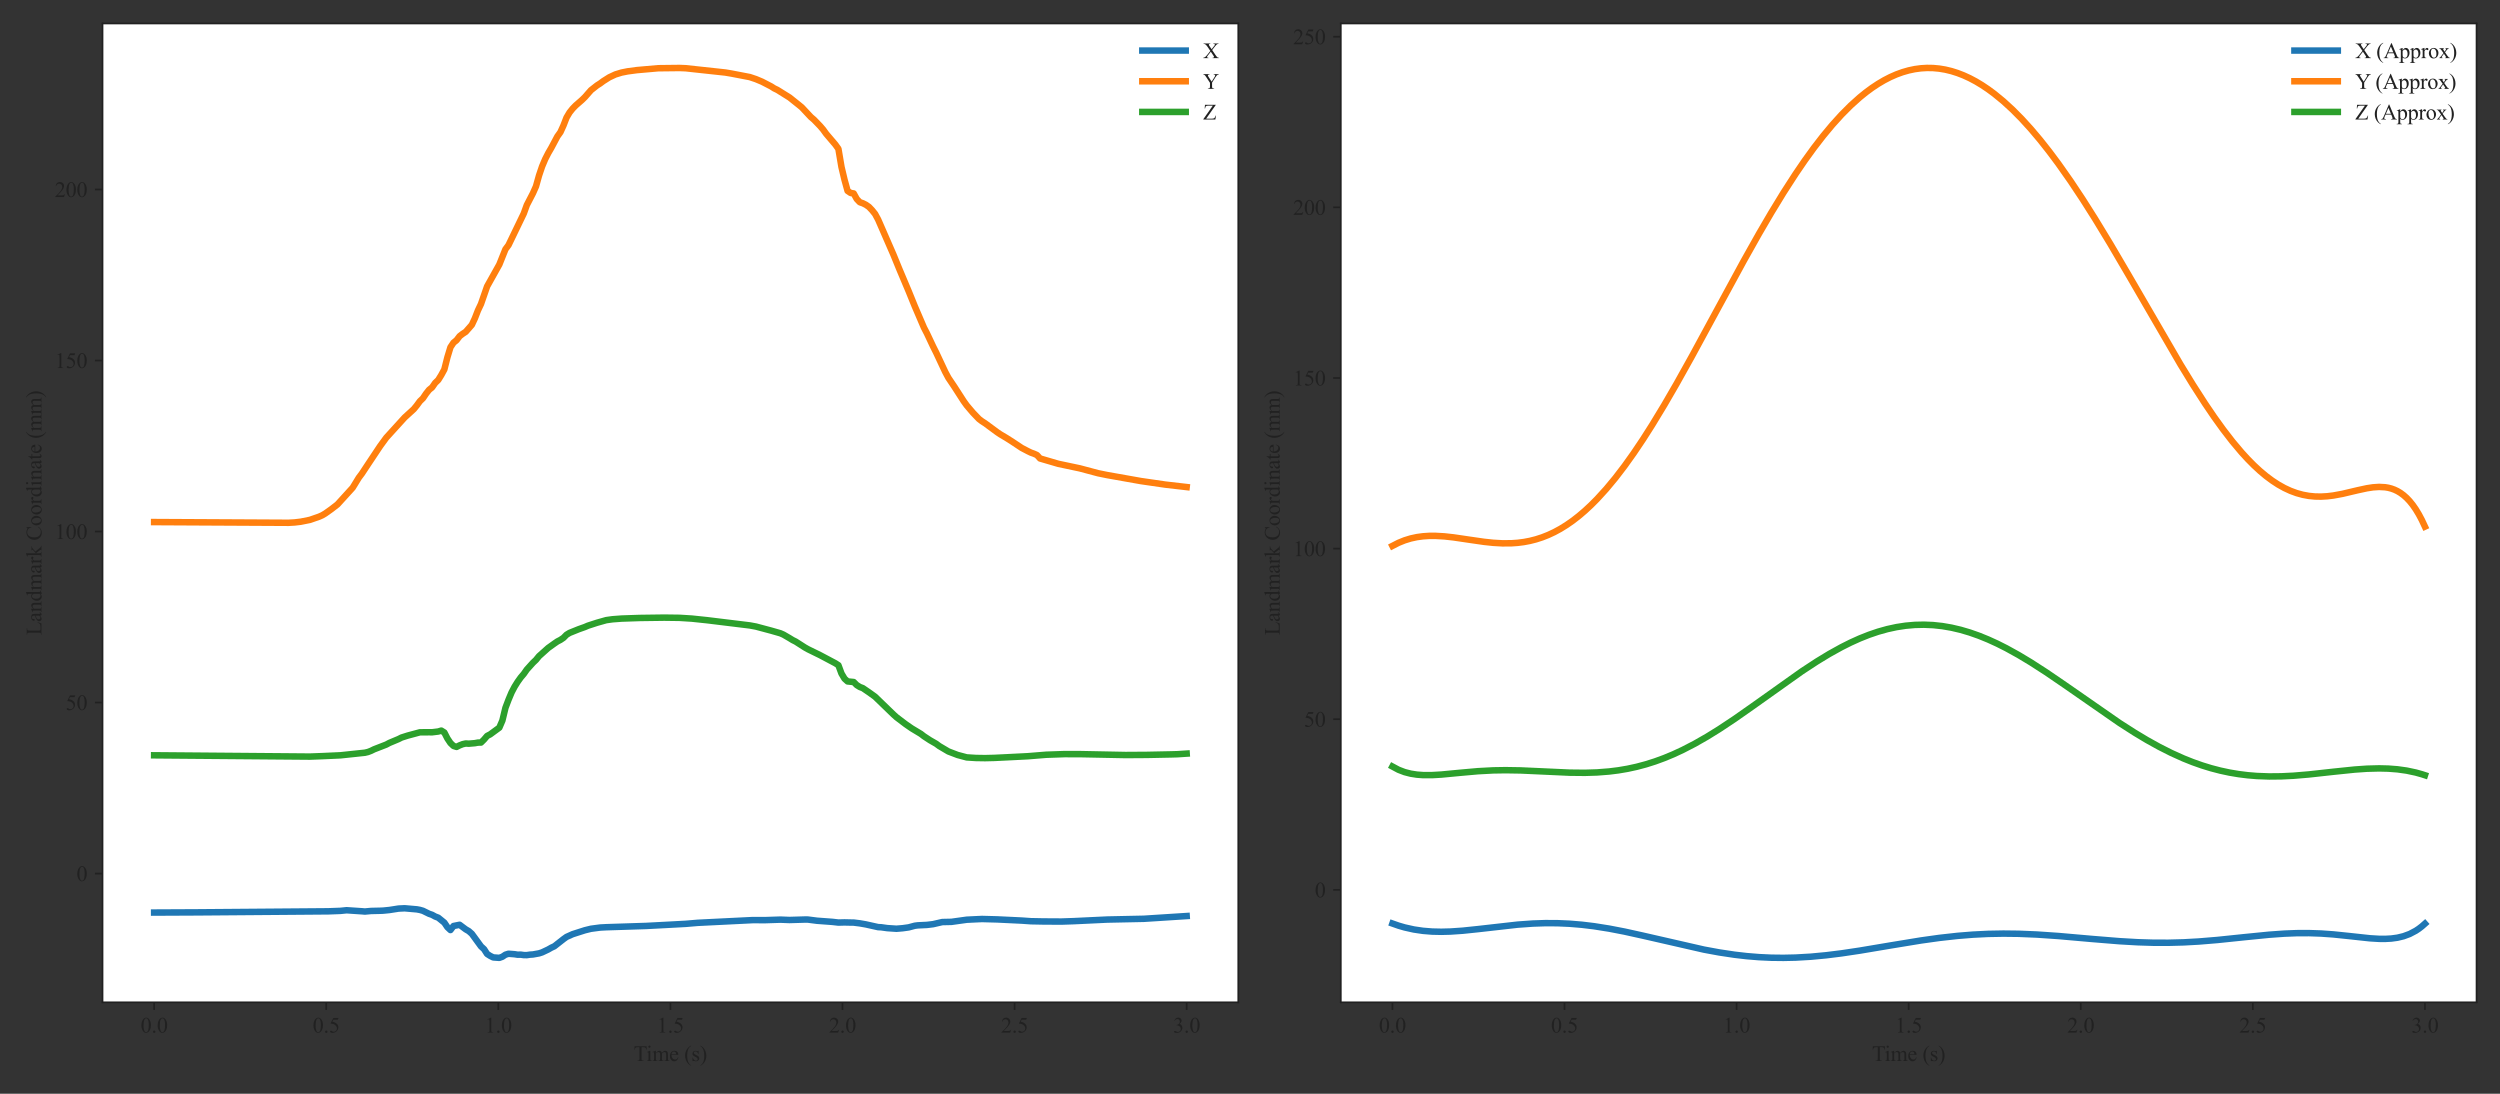 <?xml version="1.0" encoding="utf-8" standalone="no"?>
<!DOCTYPE svg PUBLIC "-//W3C//DTD SVG 1.1//EN"
  "http://www.w3.org/Graphics/SVG/1.1/DTD/svg11.dtd">
<svg xmlns:xlink="http://www.w3.org/1999/xlink" width="1152pt" height="504pt" viewBox="0 0 1152 504" xmlns="http://www.w3.org/2000/svg" version="1.1">
 <rect x="0" y="0" width="1152" height="504" fill="#333333" stroke="none"/>
 <defs>
  <style type="text/css">*{stroke-linejoin: round; stroke-linecap: butt}</style>
 </defs>
 <g id="figure_1">
  <g id="patch_1">
   <path d="M 0 504 
L 1152 504 
L 1152 0 
L 0 0 
L 0 504 
z
" style="fill: none"/>
  </g>
  <g id="axes_1">
   <g id="patch_2">
    <path d="M 47.237 461.887 
L 570.6 461.887 
L 570.6 10.8 
L 47.237 10.8 
z
" style="fill: #ffffff"/>
   </g>
   <g id="matplotlib.axis_1">
    <g id="xtick_1">
     <g id="line2d_1">
      <defs>
       <path id="mf476f1b68b" d="M 0 0 
L 0 3.5 
" style="stroke: #212121; stroke-width: 0.8"/>
      </defs>
      <g>
       <use xlink:href="#mf476f1b68b" x="71.027" y="461.887" style="fill: #212121; stroke: #212121; stroke-width: 0.8"/>
      </g>
     </g>
     <g id="text_1">
      <!-- 0.0 -->
      <g style="fill: #212121" transform="translate(64.777 475.831)scale(0.1 -0.1)">
       <defs>
        <path id="TimesNewRomanPSMT-30" d="M 231 2094 
Q 231 2819 450 3342 
Q 669 3866 1031 4122 
Q 1313 4325 1613 4325 
Q 2100 4325 2488 3828 
Q 2972 3213 2972 2159 
Q 2972 1422 2759 906 
Q 2547 391 2217 158 
Q 1888 -75 1581 -75 
Q 975 -75 572 641 
Q 231 1244 231 2094 
z
M 844 2016 
Q 844 1141 1059 588 
Q 1238 122 1591 122 
Q 1759 122 1940 273 
Q 2122 425 2216 781 
Q 2359 1319 2359 2297 
Q 2359 3022 2209 3506 
Q 2097 3866 1919 4016 
Q 1791 4119 1609 4119 
Q 1397 4119 1231 3928 
Q 1006 3669 925 3112 
Q 844 2556 844 2016 
z
" transform="scale(0.016)"/>
        <path id="TimesNewRomanPSMT-2e" d="M 800 606 
Q 947 606 1047 504 
Q 1147 403 1147 259 
Q 1147 116 1045 14 
Q 944 -88 800 -88 
Q 656 -88 554 14 
Q 453 116 453 259 
Q 453 406 554 506 
Q 656 606 800 606 
z
" transform="scale(0.016)"/>
       </defs>
       <use xlink:href="#TimesNewRomanPSMT-30"/>
       <use xlink:href="#TimesNewRomanPSMT-2e" x="50"/>
       <use xlink:href="#TimesNewRomanPSMT-30" x="75"/>
      </g>
     </g>
    </g>
    <g id="xtick_2">
     <g id="line2d_2">
      <g>
       <use xlink:href="#mf476f1b68b" x="150.324" y="461.887" style="fill: #212121; stroke: #212121; stroke-width: 0.8"/>
      </g>
     </g>
     <g id="text_2">
      <!-- 0.5 -->
      <g style="fill: #212121" transform="translate(144.074 475.831)scale(0.1 -0.1)">
       <defs>
        <path id="TimesNewRomanPSMT-35" d="M 2778 4238 
L 2534 3706 
L 1259 3706 
L 981 3138 
Q 1809 3016 2294 2522 
Q 2709 2097 2709 1522 
Q 2709 1188 2573 903 
Q 2438 619 2231 419 
Q 2025 219 1772 97 
Q 1413 -75 1034 -75 
Q 653 -75 479 54 
Q 306 184 306 341 
Q 306 428 378 495 
Q 450 563 559 563 
Q 641 563 702 538 
Q 763 513 909 409 
Q 1144 247 1384 247 
Q 1750 247 2026 523 
Q 2303 800 2303 1197 
Q 2303 1581 2056 1914 
Q 1809 2247 1375 2428 
Q 1034 2569 447 2591 
L 1259 4238 
L 2778 4238 
z
" transform="scale(0.016)"/>
       </defs>
       <use xlink:href="#TimesNewRomanPSMT-30"/>
       <use xlink:href="#TimesNewRomanPSMT-2e" x="50"/>
       <use xlink:href="#TimesNewRomanPSMT-35" x="75"/>
      </g>
     </g>
    </g>
    <g id="xtick_3">
     <g id="line2d_3">
      <g>
       <use xlink:href="#mf476f1b68b" x="229.621" y="461.887" style="fill: #212121; stroke: #212121; stroke-width: 0.8"/>
      </g>
     </g>
     <g id="text_3">
      <!-- 1.0 -->
      <g style="fill: #212121" transform="translate(223.371 475.831)scale(0.1 -0.1)">
       <defs>
        <path id="TimesNewRomanPSMT-31" d="M 750 3822 
L 1781 4325 
L 1884 4325 
L 1884 747 
Q 1884 391 1914 303 
Q 1944 216 2037 169 
Q 2131 122 2419 116 
L 2419 0 
L 825 0 
L 825 116 
Q 1125 122 1212 167 
Q 1300 213 1334 289 
Q 1369 366 1369 747 
L 1369 3034 
Q 1369 3497 1338 3628 
Q 1316 3728 1258 3775 
Q 1200 3822 1119 3822 
Q 1003 3822 797 3725 
L 750 3822 
z
" transform="scale(0.016)"/>
       </defs>
       <use xlink:href="#TimesNewRomanPSMT-31"/>
       <use xlink:href="#TimesNewRomanPSMT-2e" x="50"/>
       <use xlink:href="#TimesNewRomanPSMT-30" x="75"/>
      </g>
     </g>
    </g>
    <g id="xtick_4">
     <g id="line2d_4">
      <g>
       <use xlink:href="#mf476f1b68b" x="308.919" y="461.887" style="fill: #212121; stroke: #212121; stroke-width: 0.8"/>
      </g>
     </g>
     <g id="text_4">
      <!-- 1.5 -->
      <g style="fill: #212121" transform="translate(302.669 475.831)scale(0.1 -0.1)">
       <use xlink:href="#TimesNewRomanPSMT-31"/>
       <use xlink:href="#TimesNewRomanPSMT-2e" x="50"/>
       <use xlink:href="#TimesNewRomanPSMT-35" x="75"/>
      </g>
     </g>
    </g>
    <g id="xtick_5">
     <g id="line2d_5">
      <g>
       <use xlink:href="#mf476f1b68b" x="388.216" y="461.887" style="fill: #212121; stroke: #212121; stroke-width: 0.8"/>
      </g>
     </g>
     <g id="text_5">
      <!-- 2.0 -->
      <g style="fill: #212121" transform="translate(381.966 475.831)scale(0.1 -0.1)">
       <defs>
        <path id="TimesNewRomanPSMT-32" d="M 2934 816 
L 2638 0 
L 138 0 
L 138 116 
Q 1241 1122 1691 1759 
Q 2141 2397 2141 2925 
Q 2141 3328 1894 3587 
Q 1647 3847 1303 3847 
Q 991 3847 742 3664 
Q 494 3481 375 3128 
L 259 3128 
Q 338 3706 661 4015 
Q 984 4325 1469 4325 
Q 1984 4325 2329 3994 
Q 2675 3663 2675 3213 
Q 2675 2891 2525 2569 
Q 2294 2063 1775 1497 
Q 997 647 803 472 
L 1909 472 
Q 2247 472 2383 497 
Q 2519 522 2628 598 
Q 2738 675 2819 816 
L 2934 816 
z
" transform="scale(0.016)"/>
       </defs>
       <use xlink:href="#TimesNewRomanPSMT-32"/>
       <use xlink:href="#TimesNewRomanPSMT-2e" x="50"/>
       <use xlink:href="#TimesNewRomanPSMT-30" x="75"/>
      </g>
     </g>
    </g>
    <g id="xtick_6">
     <g id="line2d_6">
      <g>
       <use xlink:href="#mf476f1b68b" x="467.513" y="461.887" style="fill: #212121; stroke: #212121; stroke-width: 0.8"/>
      </g>
     </g>
     <g id="text_6">
      <!-- 2.5 -->
      <g style="fill: #212121" transform="translate(461.263 475.831)scale(0.1 -0.1)">
       <use xlink:href="#TimesNewRomanPSMT-32"/>
       <use xlink:href="#TimesNewRomanPSMT-2e" x="50"/>
       <use xlink:href="#TimesNewRomanPSMT-35" x="75"/>
      </g>
     </g>
    </g>
    <g id="xtick_7">
     <g id="line2d_7">
      <g>
       <use xlink:href="#mf476f1b68b" x="546.811" y="461.887" style="fill: #212121; stroke: #212121; stroke-width: 0.8"/>
      </g>
     </g>
     <g id="text_7">
      <!-- 3.0 -->
      <g style="fill: #212121" transform="translate(540.561 475.831)scale(0.1 -0.1)">
       <defs>
        <path id="TimesNewRomanPSMT-33" d="M 325 3431 
Q 506 3859 782 4092 
Q 1059 4325 1472 4325 
Q 1981 4325 2253 3994 
Q 2459 3747 2459 3466 
Q 2459 3003 1878 2509 
Q 2269 2356 2469 2072 
Q 2669 1788 2669 1403 
Q 2669 853 2319 450 
Q 1863 -75 997 -75 
Q 569 -75 414 31 
Q 259 138 259 259 
Q 259 350 332 419 
Q 406 488 509 488 
Q 588 488 669 463 
Q 722 447 909 348 
Q 1097 250 1169 231 
Q 1284 197 1416 197 
Q 1734 197 1970 444 
Q 2206 691 2206 1028 
Q 2206 1275 2097 1509 
Q 2016 1684 1919 1775 
Q 1784 1900 1550 2001 
Q 1316 2103 1072 2103 
L 972 2103 
L 972 2197 
Q 1219 2228 1467 2375 
Q 1716 2522 1828 2728 
Q 1941 2934 1941 3181 
Q 1941 3503 1739 3701 
Q 1538 3900 1238 3900 
Q 753 3900 428 3381 
L 325 3431 
z
" transform="scale(0.016)"/>
       </defs>
       <use xlink:href="#TimesNewRomanPSMT-33"/>
       <use xlink:href="#TimesNewRomanPSMT-2e" x="50"/>
       <use xlink:href="#TimesNewRomanPSMT-30" x="75"/>
      </g>
     </g>
    </g>
    <g id="text_8">
     <!-- Time (s) -->
     <g style="fill: #212121" transform="translate(292.016 488.914)scale(0.1 -0.1)">
      <defs>
       <path id="TimesNewRomanPSMT-54" d="M 3703 4238 
L 3750 3244 
L 3631 3244 
Q 3597 3506 3538 3619 
Q 3441 3800 3280 3886 
Q 3119 3972 2856 3972 
L 2259 3972 
L 2259 734 
Q 2259 344 2344 247 
Q 2463 116 2709 116 
L 2856 116 
L 2856 0 
L 1059 0 
L 1059 116 
L 1209 116 
Q 1478 116 1591 278 
Q 1659 378 1659 734 
L 1659 3972 
L 1150 3972 
Q 853 3972 728 3928 
Q 566 3869 450 3700 
Q 334 3531 313 3244 
L 194 3244 
L 244 4238 
L 3703 4238 
z
" transform="scale(0.016)"/>
       <path id="TimesNewRomanPSMT-69" d="M 928 4444 
Q 1059 4444 1151 4351 
Q 1244 4259 1244 4128 
Q 1244 3997 1151 3903 
Q 1059 3809 928 3809 
Q 797 3809 703 3903 
Q 609 3997 609 4128 
Q 609 4259 701 4351 
Q 794 4444 928 4444 
z
M 1188 2947 
L 1188 647 
Q 1188 378 1227 289 
Q 1266 200 1342 156 
Q 1419 113 1622 113 
L 1622 0 
L 231 0 
L 231 113 
Q 441 113 512 153 
Q 584 194 626 287 
Q 669 381 669 647 
L 669 1750 
Q 669 2216 641 2353 
Q 619 2453 572 2492 
Q 525 2531 444 2531 
Q 356 2531 231 2484 
L 188 2597 
L 1050 2947 
L 1188 2947 
z
" transform="scale(0.016)"/>
       <path id="TimesNewRomanPSMT-6d" d="M 1050 2338 
Q 1363 2650 1419 2697 
Q 1559 2816 1721 2881 
Q 1884 2947 2044 2947 
Q 2313 2947 2506 2790 
Q 2700 2634 2766 2338 
Q 3088 2713 3309 2830 
Q 3531 2947 3766 2947 
Q 3994 2947 4170 2830 
Q 4347 2713 4450 2447 
Q 4519 2266 4519 1878 
L 4519 647 
Q 4519 378 4559 278 
Q 4591 209 4675 161 
Q 4759 113 4950 113 
L 4950 0 
L 3538 0 
L 3538 113 
L 3597 113 
Q 3781 113 3884 184 
Q 3956 234 3988 344 
Q 4000 397 4000 647 
L 4000 1878 
Q 4000 2228 3916 2372 
Q 3794 2572 3525 2572 
Q 3359 2572 3192 2489 
Q 3025 2406 2788 2181 
L 2781 2147 
L 2788 2013 
L 2788 647 
Q 2788 353 2820 281 
Q 2853 209 2943 161 
Q 3034 113 3253 113 
L 3253 0 
L 1806 0 
L 1806 113 
Q 2044 113 2133 169 
Q 2222 225 2256 338 
Q 2272 391 2272 647 
L 2272 1878 
Q 2272 2228 2169 2381 
Q 2031 2581 1784 2581 
Q 1616 2581 1450 2491 
Q 1191 2353 1050 2181 
L 1050 647 
Q 1050 366 1089 281 
Q 1128 197 1204 155 
Q 1281 113 1516 113 
L 1516 0 
L 100 0 
L 100 113 
Q 297 113 375 155 
Q 453 197 493 289 
Q 534 381 534 647 
L 534 1741 
Q 534 2213 506 2350 
Q 484 2453 437 2492 
Q 391 2531 309 2531 
Q 222 2531 100 2484 
L 53 2597 
L 916 2947 
L 1050 2947 
L 1050 2338 
z
" transform="scale(0.016)"/>
       <path id="TimesNewRomanPSMT-65" d="M 681 1784 
Q 678 1147 991 784 
Q 1303 422 1725 422 
Q 2006 422 2214 576 
Q 2422 731 2563 1106 
L 2659 1044 
Q 2594 616 2278 264 
Q 1963 -88 1488 -88 
Q 972 -88 605 314 
Q 238 716 238 1394 
Q 238 2128 614 2539 
Q 991 2950 1559 2950 
Q 2041 2950 2350 2633 
Q 2659 2316 2659 1784 
L 681 1784 
z
M 681 1966 
L 2006 1966 
Q 1991 2241 1941 2353 
Q 1863 2528 1708 2628 
Q 1553 2728 1384 2728 
Q 1125 2728 920 2526 
Q 716 2325 681 1966 
z
" transform="scale(0.016)"/>
       <path id="TimesNewRomanPSMT-20" transform="scale(0.016)"/>
       <path id="TimesNewRomanPSMT-28" d="M 1988 -1253 
L 1988 -1369 
Q 1516 -1131 1200 -813 
Q 750 -359 506 256 
Q 263 872 263 1534 
Q 263 2503 741 3301 
Q 1219 4100 1988 4444 
L 1988 4313 
Q 1603 4100 1356 3731 
Q 1109 3363 987 2797 
Q 866 2231 866 1616 
Q 866 947 969 400 
Q 1050 -31 1165 -292 
Q 1281 -553 1476 -793 
Q 1672 -1034 1988 -1253 
z
" transform="scale(0.016)"/>
       <path id="TimesNewRomanPSMT-73" d="M 2050 2947 
L 2050 1972 
L 1947 1972 
Q 1828 2431 1642 2597 
Q 1456 2763 1169 2763 
Q 950 2763 815 2647 
Q 681 2531 681 2391 
Q 681 2216 781 2091 
Q 878 1963 1175 1819 
L 1631 1597 
Q 2266 1288 2266 781 
Q 2266 391 1970 151 
Q 1675 -88 1309 -88 
Q 1047 -88 709 6 
Q 606 38 541 38 
Q 469 38 428 -44 
L 325 -44 
L 325 978 
L 428 978 
Q 516 541 762 319 
Q 1009 97 1316 97 
Q 1531 97 1667 223 
Q 1803 350 1803 528 
Q 1803 744 1651 891 
Q 1500 1038 1047 1263 
Q 594 1488 453 1669 
Q 313 1847 313 2119 
Q 313 2472 555 2709 
Q 797 2947 1181 2947 
Q 1350 2947 1591 2875 
Q 1750 2828 1803 2828 
Q 1853 2828 1881 2850 
Q 1909 2872 1947 2947 
L 2050 2947 
z
" transform="scale(0.016)"/>
       <path id="TimesNewRomanPSMT-29" d="M 144 4313 
L 144 4444 
Q 619 4209 934 3891 
Q 1381 3434 1625 2820 
Q 1869 2206 1869 1541 
Q 1869 572 1392 -226 
Q 916 -1025 144 -1369 
L 144 -1253 
Q 528 -1038 776 -670 
Q 1025 -303 1145 264 
Q 1266 831 1266 1447 
Q 1266 2113 1163 2663 
Q 1084 3094 967 3353 
Q 850 3613 656 3853 
Q 463 4094 144 4313 
z
" transform="scale(0.016)"/>
      </defs>
      <use xlink:href="#TimesNewRomanPSMT-54"/>
      <use xlink:href="#TimesNewRomanPSMT-69" x="57.584"/>
      <use xlink:href="#TimesNewRomanPSMT-6d" x="85.367"/>
      <use xlink:href="#TimesNewRomanPSMT-65" x="163.15"/>
      <use xlink:href="#TimesNewRomanPSMT-20" x="207.535"/>
      <use xlink:href="#TimesNewRomanPSMT-28" x="232.535"/>
      <use xlink:href="#TimesNewRomanPSMT-73" x="265.836"/>
      <use xlink:href="#TimesNewRomanPSMT-29" x="304.752"/>
     </g>
    </g>
   </g>
   <g id="matplotlib.axis_2">
    <g id="ytick_1">
     <g id="line2d_8">
      <defs>
       <path id="mf3daae426f" d="M 0 0 
L -3.5 0 
" style="stroke: #212121; stroke-width: 0.8"/>
      </defs>
      <g>
       <use xlink:href="#mf3daae426f" x="47.237" y="402.54" style="fill: #212121; stroke: #212121; stroke-width: 0.8"/>
      </g>
     </g>
     <g id="text_9">
      <!-- 0 -->
      <g style="fill: #212121" transform="translate(35.237 406.012)scale(0.1 -0.1)">
       <use xlink:href="#TimesNewRomanPSMT-30"/>
      </g>
     </g>
    </g>
    <g id="ytick_2">
     <g id="line2d_9">
      <g>
       <use xlink:href="#mf3daae426f" x="47.237" y="323.735" style="fill: #212121; stroke: #212121; stroke-width: 0.8"/>
      </g>
     </g>
     <g id="text_10">
      <!-- 50 -->
      <g style="fill: #212121" transform="translate(30.238 327.207)scale(0.1 -0.1)">
       <use xlink:href="#TimesNewRomanPSMT-35"/>
       <use xlink:href="#TimesNewRomanPSMT-30" x="50"/>
      </g>
     </g>
    </g>
    <g id="ytick_3">
     <g id="line2d_10">
      <g>
       <use xlink:href="#mf3daae426f" x="47.237" y="244.931" style="fill: #212121; stroke: #212121; stroke-width: 0.8"/>
      </g>
     </g>
     <g id="text_11">
      <!-- 100 -->
      <g style="fill: #212121" transform="translate(25.238 248.403)scale(0.1 -0.1)">
       <use xlink:href="#TimesNewRomanPSMT-31"/>
       <use xlink:href="#TimesNewRomanPSMT-30" x="50"/>
       <use xlink:href="#TimesNewRomanPSMT-30" x="100"/>
      </g>
     </g>
    </g>
    <g id="ytick_4">
     <g id="line2d_11">
      <g>
       <use xlink:href="#mf3daae426f" x="47.237" y="166.126" style="fill: #212121; stroke: #212121; stroke-width: 0.8"/>
      </g>
     </g>
     <g id="text_12">
      <!-- 150 -->
      <g style="fill: #212121" transform="translate(25.238 169.598)scale(0.1 -0.1)">
       <use xlink:href="#TimesNewRomanPSMT-31"/>
       <use xlink:href="#TimesNewRomanPSMT-35" x="50"/>
       <use xlink:href="#TimesNewRomanPSMT-30" x="100"/>
      </g>
     </g>
    </g>
    <g id="ytick_5">
     <g id="line2d_12">
      <g>
       <use xlink:href="#mf3daae426f" x="47.237" y="87.321" style="fill: #212121; stroke: #212121; stroke-width: 0.8"/>
      </g>
     </g>
     <g id="text_13">
      <!-- 200 -->
      <g style="fill: #212121" transform="translate(25.238 90.793)scale(0.1 -0.1)">
       <use xlink:href="#TimesNewRomanPSMT-32"/>
       <use xlink:href="#TimesNewRomanPSMT-30" x="50"/>
       <use xlink:href="#TimesNewRomanPSMT-30" x="100"/>
      </g>
     </g>
    </g>
    <g id="text_14">
     <!-- Landmark Coordinate (mm) -->
     <g style="fill: #212121" transform="translate(19.098 292.716)rotate(-90)scale(0.1 -0.1)">
      <defs>
       <path id="TimesNewRomanPSMT-4c" d="M 3669 1172 
L 3772 1150 
L 3409 0 
L 128 0 
L 128 116 
L 288 116 
Q 556 116 672 291 
Q 738 391 738 753 
L 738 3488 
Q 738 3884 650 3984 
Q 528 4122 288 4122 
L 128 4122 
L 128 4238 
L 2047 4238 
L 2047 4122 
Q 1709 4125 1573 4059 
Q 1438 3994 1388 3894 
Q 1338 3794 1338 3416 
L 1338 753 
Q 1338 494 1388 397 
Q 1425 331 1503 300 
Q 1581 269 1991 269 
L 2300 269 
Q 2788 269 2984 341 
Q 3181 413 3343 595 
Q 3506 778 3669 1172 
z
" transform="scale(0.016)"/>
       <path id="TimesNewRomanPSMT-61" d="M 1822 413 
Q 1381 72 1269 19 
Q 1100 -59 909 -59 
Q 613 -59 420 144 
Q 228 347 228 678 
Q 228 888 322 1041 
Q 450 1253 767 1440 
Q 1084 1628 1822 1897 
L 1822 2009 
Q 1822 2438 1686 2597 
Q 1550 2756 1291 2756 
Q 1094 2756 978 2650 
Q 859 2544 859 2406 
L 866 2225 
Q 866 2081 792 2003 
Q 719 1925 600 1925 
Q 484 1925 411 2006 
Q 338 2088 338 2228 
Q 338 2497 613 2722 
Q 888 2947 1384 2947 
Q 1766 2947 2009 2819 
Q 2194 2722 2281 2516 
Q 2338 2381 2338 1966 
L 2338 994 
Q 2338 584 2353 492 
Q 2369 400 2405 369 
Q 2441 338 2488 338 
Q 2538 338 2575 359 
Q 2641 400 2828 588 
L 2828 413 
Q 2478 -56 2159 -56 
Q 2006 -56 1915 50 
Q 1825 156 1822 413 
z
M 1822 616 
L 1822 1706 
Q 1350 1519 1213 1441 
Q 966 1303 859 1153 
Q 753 1003 753 825 
Q 753 600 887 451 
Q 1022 303 1197 303 
Q 1434 303 1822 616 
z
" transform="scale(0.016)"/>
       <path id="TimesNewRomanPSMT-6e" d="M 1034 2341 
Q 1538 2947 1994 2947 
Q 2228 2947 2397 2830 
Q 2566 2713 2666 2444 
Q 2734 2256 2734 1869 
L 2734 647 
Q 2734 375 2778 278 
Q 2813 200 2889 156 
Q 2966 113 3172 113 
L 3172 0 
L 1756 0 
L 1756 113 
L 1816 113 
Q 2016 113 2095 173 
Q 2175 234 2206 353 
Q 2219 400 2219 647 
L 2219 1819 
Q 2219 2209 2117 2386 
Q 2016 2563 1775 2563 
Q 1403 2563 1034 2156 
L 1034 647 
Q 1034 356 1069 288 
Q 1113 197 1189 155 
Q 1266 113 1500 113 
L 1500 0 
L 84 0 
L 84 113 
L 147 113 
Q 366 113 442 223 
Q 519 334 519 647 
L 519 1709 
Q 519 2225 495 2337 
Q 472 2450 423 2490 
Q 375 2531 294 2531 
Q 206 2531 84 2484 
L 38 2597 
L 900 2947 
L 1034 2947 
L 1034 2341 
z
" transform="scale(0.016)"/>
       <path id="TimesNewRomanPSMT-64" d="M 2222 322 
Q 2013 103 1813 7 
Q 1613 -88 1381 -88 
Q 913 -88 563 304 
Q 213 697 213 1313 
Q 213 1928 600 2439 
Q 988 2950 1597 2950 
Q 1975 2950 2222 2709 
L 2222 3238 
Q 2222 3728 2198 3840 
Q 2175 3953 2125 3993 
Q 2075 4034 2000 4034 
Q 1919 4034 1784 3984 
L 1744 4094 
L 2597 4444 
L 2738 4444 
L 2738 1134 
Q 2738 631 2761 520 
Q 2784 409 2836 365 
Q 2888 322 2956 322 
Q 3041 322 3181 375 
L 3216 266 
L 2366 -88 
L 2222 -88 
L 2222 322 
z
M 2222 541 
L 2222 2016 
Q 2203 2228 2109 2403 
Q 2016 2578 1861 2667 
Q 1706 2756 1559 2756 
Q 1284 2756 1069 2509 
Q 784 2184 784 1559 
Q 784 928 1059 592 
Q 1334 256 1672 256 
Q 1956 256 2222 541 
z
" transform="scale(0.016)"/>
       <path id="TimesNewRomanPSMT-72" d="M 1038 2947 
L 1038 2303 
Q 1397 2947 1775 2947 
Q 1947 2947 2059 2842 
Q 2172 2738 2172 2600 
Q 2172 2478 2090 2393 
Q 2009 2309 1897 2309 
Q 1788 2309 1652 2417 
Q 1516 2525 1450 2525 
Q 1394 2525 1328 2463 
Q 1188 2334 1038 2041 
L 1038 669 
Q 1038 431 1097 309 
Q 1138 225 1241 169 
Q 1344 113 1538 113 
L 1538 0 
L 72 0 
L 72 113 
Q 291 113 397 181 
Q 475 231 506 341 
Q 522 394 522 644 
L 522 1753 
Q 522 2253 501 2348 
Q 481 2444 426 2487 
Q 372 2531 291 2531 
Q 194 2531 72 2484 
L 41 2597 
L 906 2947 
L 1038 2947 
z
" transform="scale(0.016)"/>
       <path id="TimesNewRomanPSMT-6b" d="M 1047 4444 
L 1047 1594 
L 1775 2259 
Q 2006 2472 2044 2528 
Q 2069 2566 2069 2603 
Q 2069 2666 2017 2711 
Q 1966 2756 1847 2763 
L 1847 2863 
L 3091 2863 
L 3091 2763 
Q 2834 2756 2664 2684 
Q 2494 2613 2291 2428 
L 1556 1750 
L 2291 822 
Q 2597 438 2703 334 
Q 2853 188 2966 144 
Q 3044 113 3238 113 
L 3238 0 
L 1847 0 
L 1847 113 
Q 1966 116 2008 148 
Q 2050 181 2050 241 
Q 2050 313 1925 472 
L 1047 1594 
L 1047 644 
Q 1047 366 1086 278 
Q 1125 191 1197 153 
Q 1269 116 1509 113 
L 1509 0 
L 53 0 
L 53 113 
Q 272 113 381 166 
Q 447 200 481 272 
Q 528 375 528 628 
L 528 3234 
Q 528 3731 506 3842 
Q 484 3953 434 3995 
Q 384 4038 303 4038 
Q 238 4038 106 3984 
L 53 4094 
L 903 4444 
L 1047 4444 
z
" transform="scale(0.016)"/>
       <path id="TimesNewRomanPSMT-43" d="M 3853 4334 
L 3950 2894 
L 3853 2894 
Q 3659 3541 3300 3825 
Q 2941 4109 2438 4109 
Q 2016 4109 1675 3895 
Q 1334 3681 1139 3212 
Q 944 2744 944 2047 
Q 944 1472 1128 1050 
Q 1313 628 1683 403 
Q 2053 178 2528 178 
Q 2941 178 3256 354 
Q 3572 531 3950 1056 
L 4047 994 
Q 3728 428 3303 165 
Q 2878 -97 2294 -97 
Q 1241 -97 663 684 
Q 231 1266 231 2053 
Q 231 2688 515 3219 
Q 800 3750 1298 4042 
Q 1797 4334 2388 4334 
Q 2847 4334 3294 4109 
Q 3425 4041 3481 4041 
Q 3566 4041 3628 4100 
Q 3709 4184 3744 4334 
L 3853 4334 
z
" transform="scale(0.016)"/>
       <path id="TimesNewRomanPSMT-6f" d="M 1600 2947 
Q 2250 2947 2644 2453 
Q 2978 2031 2978 1484 
Q 2978 1100 2793 706 
Q 2609 313 2286 112 
Q 1963 -88 1566 -88 
Q 919 -88 538 428 
Q 216 863 216 1403 
Q 216 1797 411 2186 
Q 606 2575 925 2761 
Q 1244 2947 1600 2947 
z
M 1503 2744 
Q 1338 2744 1170 2645 
Q 1003 2547 900 2300 
Q 797 2053 797 1666 
Q 797 1041 1045 587 
Q 1294 134 1700 134 
Q 2003 134 2200 384 
Q 2397 634 2397 1244 
Q 2397 2006 2069 2444 
Q 1847 2744 1503 2744 
z
" transform="scale(0.016)"/>
       <path id="TimesNewRomanPSMT-74" d="M 1031 3803 
L 1031 2863 
L 1700 2863 
L 1700 2644 
L 1031 2644 
L 1031 788 
Q 1031 509 1111 412 
Q 1191 316 1316 316 
Q 1419 316 1516 380 
Q 1613 444 1666 569 
L 1788 569 
Q 1678 263 1478 108 
Q 1278 -47 1066 -47 
Q 922 -47 784 33 
Q 647 113 581 261 
Q 516 409 516 719 
L 516 2644 
L 63 2644 
L 63 2747 
Q 234 2816 414 2980 
Q 594 3144 734 3369 
Q 806 3488 934 3803 
L 1031 3803 
z
" transform="scale(0.016)"/>
      </defs>
      <use xlink:href="#TimesNewRomanPSMT-4c"/>
      <use xlink:href="#TimesNewRomanPSMT-61" x="61.084"/>
      <use xlink:href="#TimesNewRomanPSMT-6e" x="105.469"/>
      <use xlink:href="#TimesNewRomanPSMT-64" x="155.469"/>
      <use xlink:href="#TimesNewRomanPSMT-6d" x="205.469"/>
      <use xlink:href="#TimesNewRomanPSMT-61" x="283.252"/>
      <use xlink:href="#TimesNewRomanPSMT-72" x="327.637"/>
      <use xlink:href="#TimesNewRomanPSMT-6b" x="360.938"/>
      <use xlink:href="#TimesNewRomanPSMT-20" x="410.938"/>
      <use xlink:href="#TimesNewRomanPSMT-43" x="435.938"/>
      <use xlink:href="#TimesNewRomanPSMT-6f" x="502.637"/>
      <use xlink:href="#TimesNewRomanPSMT-6f" x="552.637"/>
      <use xlink:href="#TimesNewRomanPSMT-72" x="602.637"/>
      <use xlink:href="#TimesNewRomanPSMT-64" x="635.938"/>
      <use xlink:href="#TimesNewRomanPSMT-69" x="685.938"/>
      <use xlink:href="#TimesNewRomanPSMT-6e" x="713.721"/>
      <use xlink:href="#TimesNewRomanPSMT-61" x="763.721"/>
      <use xlink:href="#TimesNewRomanPSMT-74" x="808.105"/>
      <use xlink:href="#TimesNewRomanPSMT-65" x="835.889"/>
      <use xlink:href="#TimesNewRomanPSMT-20" x="880.273"/>
      <use xlink:href="#TimesNewRomanPSMT-28" x="905.273"/>
      <use xlink:href="#TimesNewRomanPSMT-6d" x="938.574"/>
      <use xlink:href="#TimesNewRomanPSMT-6d" x="1016.357"/>
      <use xlink:href="#TimesNewRomanPSMT-29" x="1094.141"/>
     </g>
    </g>
   </g>
   <g id="line2d_13">
    <path d="M 71.027 420.51 
L 90.734 420.417 
L 151.262 419.938 
L 156.893 419.729 
L 159.708 419.44 
L 166.747 419.913 
L 168.154 420.033 
L 170.97 419.775 
L 175.192 419.678 
L 176.6 419.617 
L 179.415 419.335 
L 182.231 418.897 
L 183.638 418.674 
L 186.454 418.536 
L 192.084 419.028 
L 193.492 419.286 
L 194.899 419.694 
L 197.715 421.073 
L 199.122 421.554 
L 200.53 422.334 
L 201.938 422.867 
L 204.753 425.152 
L 206.161 427.239 
L 207.568 428.568 
L 208.976 426.703 
L 211.791 426.137 
L 214.607 428.24 
L 216.014 429.059 
L 217.422 430.3 
L 221.645 436.093 
L 223.052 437.381 
L 224.46 439.576 
L 225.868 440.472 
L 227.275 441.176 
L 230.091 441.384 
L 231.498 440.873 
L 232.906 439.925 
L 234.314 439.488 
L 237.129 439.706 
L 238.536 439.931 
L 239.944 439.901 
L 241.352 440.102 
L 242.759 440.12 
L 244.167 439.911 
L 245.575 439.817 
L 248.39 439.309 
L 249.798 438.855 
L 252.613 437.521 
L 254.021 436.708 
L 255.428 436.059 
L 259.651 432.744 
L 261.059 431.733 
L 263.874 430.468 
L 269.505 428.667 
L 272.32 427.976 
L 276.543 427.416 
L 279.358 427.264 
L 297.658 426.68 
L 307.511 426.16 
L 315.957 425.707 
L 321.588 425.232 
L 346.925 423.977 
L 352.556 423.999 
L 359.594 423.768 
L 363.817 423.933 
L 370.855 423.724 
L 372.263 423.73 
L 376.486 424.277 
L 383.524 424.797 
L 386.339 425.119 
L 389.155 425.045 
L 391.97 425.112 
L 393.377 425.125 
L 396.193 425.473 
L 399.008 425.964 
L 404.639 427.22 
L 406.046 427.286 
L 408.862 427.68 
L 413.084 427.961 
L 415.9 427.731 
L 418.715 427.339 
L 421.53 426.583 
L 422.938 426.402 
L 427.161 426.198 
L 429.976 425.856 
L 434.199 424.885 
L 438.422 424.791 
L 445.46 423.809 
L 449.683 423.602 
L 452.499 423.474 
L 459.537 423.663 
L 470.798 424.202 
L 475.021 424.498 
L 480.651 424.61 
L 489.097 424.66 
L 494.728 424.469 
L 510.212 423.732 
L 527.104 423.377 
L 546.811 422.111 
L 546.811 422.111 
" clip-path="url(#pb83d511c6e)" style="fill: none; stroke: #1f77b4; stroke-width: 3; stroke-linecap: square"/>
   </g>
   <g id="line2d_14">
    <path d="M 71.027 240.571 
L 132.963 240.902 
L 135.778 240.74 
L 138.594 240.404 
L 142.817 239.553 
L 147.04 238.09 
L 148.447 237.462 
L 149.855 236.636 
L 152.67 234.636 
L 155.485 232.458 
L 162.524 224.717 
L 165.339 220.121 
L 166.747 218.249 
L 169.562 213.981 
L 175.192 205.527 
L 178.008 201.672 
L 186.454 192.385 
L 189.269 189.813 
L 190.677 188.524 
L 192.084 186.8 
L 193.492 184.877 
L 194.899 183.517 
L 196.307 181.43 
L 197.715 179.644 
L 199.122 178.484 
L 200.53 176.456 
L 201.938 175.097 
L 203.345 172.826 
L 204.753 170.238 
L 206.161 164.654 
L 207.568 160.012 
L 208.976 157.905 
L 210.384 156.766 
L 211.791 154.915 
L 213.199 153.823 
L 214.607 152.904 
L 217.422 149.687 
L 218.829 146.677 
L 220.237 143.046 
L 221.645 140.075 
L 224.46 131.964 
L 230.091 121.895 
L 232.906 114.859 
L 234.314 112.969 
L 241.352 98.386 
L 242.759 94.49 
L 245.575 89.044 
L 246.982 85.884 
L 248.39 80.858 
L 249.798 76.691 
L 251.205 73.356 
L 252.613 70.591 
L 254.021 68.164 
L 256.836 62.872 
L 258.244 60.903 
L 259.651 57.808 
L 261.059 54.173 
L 262.466 51.806 
L 263.874 50.047 
L 265.282 48.598 
L 268.097 46.138 
L 269.505 44.769 
L 272.32 41.56 
L 275.135 39.345 
L 276.543 38.452 
L 277.951 37.402 
L 280.766 35.622 
L 283.581 34.308 
L 286.396 33.443 
L 289.212 32.88 
L 293.435 32.314 
L 303.288 31.444 
L 313.142 31.331 
L 315.957 31.443 
L 334.256 33.422 
L 337.072 33.898 
L 345.518 35.522 
L 348.333 36.467 
L 351.148 37.646 
L 355.371 39.832 
L 356.779 40.734 
L 358.186 41.405 
L 363.817 44.921 
L 368.04 48.294 
L 369.447 49.442 
L 373.67 53.951 
L 375.078 55.146 
L 377.893 58.058 
L 379.301 59.704 
L 380.709 61.656 
L 384.932 66.619 
L 386.339 68.583 
L 387.747 76.916 
L 389.155 82.836 
L 390.562 87.955 
L 391.97 88.915 
L 393.377 89.139 
L 394.785 91.694 
L 396.193 93.178 
L 397.6 93.659 
L 399.008 94.365 
L 400.416 95.348 
L 401.823 96.827 
L 403.231 98.575 
L 404.639 101.167 
L 411.677 117.305 
L 414.492 124.186 
L 418.715 134.191 
L 421.53 141.113 
L 425.753 150.959 
L 427.161 153.684 
L 429.976 159.663 
L 431.384 162.466 
L 435.607 171.471 
L 437.014 174.093 
L 439.83 178.286 
L 444.053 184.842 
L 445.46 186.798 
L 448.276 190.114 
L 451.091 193.055 
L 452.499 194.13 
L 453.906 195.03 
L 459.537 199.185 
L 460.944 200.129 
L 463.76 201.804 
L 466.575 203.596 
L 470.798 206.406 
L 473.613 207.878 
L 475.021 208.562 
L 476.429 209.062 
L 477.836 209.691 
L 479.244 211.257 
L 487.69 213.73 
L 497.543 215.812 
L 505.989 218.061 
L 510.212 218.919 
L 525.696 221.669 
L 536.957 223.304 
L 546.811 224.44 
L 546.811 224.44 
" clip-path="url(#pb83d511c6e)" style="fill: none; stroke: #ff7f0e; stroke-width: 3; stroke-linecap: square"/>
   </g>
   <g id="line2d_15">
    <path d="M 71.027 348.043 
L 142.817 348.64 
L 148.447 348.43 
L 156.893 348.046 
L 168.154 346.855 
L 169.562 346.52 
L 170.97 345.977 
L 172.377 345.283 
L 178.008 343.095 
L 179.415 342.339 
L 183.638 340.569 
L 185.046 339.858 
L 187.861 338.961 
L 193.492 337.447 
L 197.715 337.415 
L 199.122 337.429 
L 201.938 337.086 
L 203.345 336.659 
L 204.753 337.536 
L 206.161 340.281 
L 207.568 342.385 
L 208.976 343.735 
L 210.384 344.174 
L 211.791 343.463 
L 213.199 342.915 
L 214.607 342.602 
L 216.014 342.687 
L 218.829 342.45 
L 220.237 342.188 
L 221.645 342.166 
L 223.052 340.774 
L 224.46 339.118 
L 225.868 338.394 
L 230.091 335.3 
L 231.498 332.027 
L 232.906 326.183 
L 234.314 322.466 
L 235.721 319.105 
L 237.129 316.418 
L 238.536 314.169 
L 239.944 312.198 
L 241.352 310.544 
L 242.759 308.535 
L 245.575 305.411 
L 246.982 304.072 
L 248.39 302.353 
L 252.613 298.572 
L 255.428 296.556 
L 256.836 295.589 
L 258.244 294.859 
L 259.651 293.912 
L 261.059 292.486 
L 262.466 291.634 
L 266.689 289.932 
L 269.505 288.933 
L 270.912 288.324 
L 275.135 286.955 
L 279.358 285.763 
L 282.173 285.364 
L 286.396 285.044 
L 294.842 284.759 
L 306.103 284.606 
L 313.142 284.698 
L 318.772 285.049 
L 325.81 285.787 
L 345.518 288.197 
L 348.333 288.717 
L 355.371 290.597 
L 359.594 291.809 
L 361.002 292.427 
L 363.817 294.061 
L 365.225 294.93 
L 366.632 295.632 
L 370.855 298.337 
L 372.263 299.136 
L 377.893 301.895 
L 384.932 305.628 
L 386.339 306.537 
L 387.747 310.346 
L 389.155 312.717 
L 390.562 313.999 
L 393.377 314.279 
L 394.785 315.681 
L 396.193 316.555 
L 397.6 317.095 
L 400.416 319.016 
L 403.231 321.037 
L 411.677 329.212 
L 413.084 330.482 
L 417.307 333.69 
L 420.123 335.638 
L 424.346 338.178 
L 425.753 339.267 
L 428.569 341.112 
L 431.384 342.728 
L 432.792 343.773 
L 437.014 346.267 
L 441.237 347.88 
L 445.46 349.008 
L 449.683 349.278 
L 453.906 349.345 
L 458.129 349.244 
L 463.76 348.97 
L 473.613 348.471 
L 482.059 347.787 
L 490.505 347.493 
L 497.543 347.5 
L 518.658 347.918 
L 528.511 347.853 
L 539.773 347.624 
L 542.588 347.542 
L 546.811 347.261 
L 546.811 347.261 
" clip-path="url(#pb83d511c6e)" style="fill: none; stroke: #2ca02c; stroke-width: 3; stroke-linecap: square"/>
   </g>
   <g id="patch_3">
    <path d="M 47.237 461.887 
L 47.237 10.8 
" style="fill: none; stroke: #212121; stroke-width: 0.8; stroke-linejoin: miter; stroke-linecap: square"/>
   </g>
   <g id="patch_4">
    <path d="M 570.6 461.887 
L 570.6 10.8 
" style="fill: none; stroke: #212121; stroke-width: 0.8; stroke-linejoin: miter; stroke-linecap: square"/>
   </g>
   <g id="patch_5">
    <path d="M 47.237 461.887 
L 570.6 461.887 
" style="fill: none; stroke: #212121; stroke-width: 0.8; stroke-linejoin: miter; stroke-linecap: square"/>
   </g>
   <g id="patch_6">
    <path d="M 47.237 10.8 
L 570.6 10.8 
" style="fill: none; stroke: #212121; stroke-width: 0.8; stroke-linejoin: miter; stroke-linecap: square"/>
   </g>
   <g id="legend_1">
    <g id="line2d_16">
     <path d="M 526.378 23.3 
L 536.378 23.3 
L 546.378 23.3 
" style="fill: none; stroke: #1f77b4; stroke-width: 3; stroke-linecap: square"/>
    </g>
    <g id="text_15">
     <!-- X -->
     <g style="fill: #212121" transform="translate(554.378 26.8)scale(0.1 -0.1)">
      <defs>
       <path id="TimesNewRomanPSMT-58" d="M 2613 2347 
L 3522 991 
Q 3900 428 4083 279 
Q 4266 131 4547 116 
L 4547 0 
L 2728 0 
L 2728 116 
Q 2909 119 2997 153 
Q 3063 181 3105 239 
Q 3147 297 3147 356 
Q 3147 428 3119 500 
Q 3097 553 2947 775 
L 2228 1863 
L 1341 725 
Q 1200 544 1172 483 
Q 1144 422 1144 356 
Q 1144 256 1228 190 
Q 1313 125 1550 116 
L 1550 0 
L 47 0 
L 47 116 
Q 206 131 322 181 
Q 516 263 691 400 
Q 866 538 1091 822 
L 2091 2084 
L 1256 3306 
Q 916 3803 678 3958 
Q 441 4113 131 4122 
L 131 4238 
L 2091 4238 
L 2091 4122 
Q 1841 4113 1748 4041 
Q 1656 3969 1656 3881 
Q 1656 3766 1806 3544 
L 2456 2572 
L 3209 3525 
Q 3341 3694 3370 3756 
Q 3400 3819 3400 3884 
Q 3400 3950 3363 4000 
Q 3316 4066 3244 4092 
Q 3172 4119 2947 4122 
L 2947 4238 
L 4450 4238 
L 4450 4122 
Q 4272 4113 4159 4066 
Q 3991 3994 3850 3872 
Q 3709 3750 3453 3422 
L 2613 2347 
z
" transform="scale(0.016)"/>
      </defs>
      <use xlink:href="#TimesNewRomanPSMT-58"/>
     </g>
    </g>
    <g id="line2d_17">
     <path d="M 526.378 37.439 
L 536.378 37.439 
L 546.378 37.439 
" style="fill: none; stroke: #ff7f0e; stroke-width: 3; stroke-linecap: square"/>
    </g>
    <g id="text_16">
     <!-- Y -->
     <g style="fill: #212121" transform="translate(554.378 40.939)scale(0.1 -0.1)">
      <defs>
       <path id="TimesNewRomanPSMT-59" d="M 3050 4238 
L 4528 4238 
L 4528 4122 
L 4447 4122 
Q 4366 4122 4209 4050 
Q 4053 3978 3925 3843 
Q 3797 3709 3609 3406 
L 2588 1797 
L 2588 734 
Q 2588 344 2675 247 
Q 2794 116 3050 116 
L 3188 116 
L 3188 0 
L 1388 0 
L 1388 116 
L 1538 116 
Q 1806 116 1919 278 
Q 1988 378 1988 734 
L 1988 1738 
L 825 3513 
Q 619 3825 545 3903 
Q 472 3981 241 4091 
Q 178 4122 59 4122 
L 59 4238 
L 1872 4238 
L 1872 4122 
L 1778 4122 
Q 1631 4122 1507 4053 
Q 1384 3984 1384 3847 
Q 1384 3734 1575 3441 
L 2459 2075 
L 3291 3381 
Q 3478 3675 3478 3819 
Q 3478 3906 3433 3975 
Q 3388 4044 3303 4083 
Q 3219 4122 3050 4122 
L 3050 4238 
z
" transform="scale(0.016)"/>
      </defs>
      <use xlink:href="#TimesNewRomanPSMT-59"/>
     </g>
    </g>
    <g id="line2d_18">
     <path d="M 526.378 51.578 
L 536.378 51.578 
L 546.378 51.578 
" style="fill: none; stroke: #2ca02c; stroke-width: 3; stroke-linecap: square"/>
    </g>
    <g id="text_17">
     <!-- Z -->
     <g style="fill: #212121" transform="translate(554.378 55.078)scale(0.1 -0.1)">
      <defs>
       <path id="TimesNewRomanPSMT-5a" d="M 3681 4238 
L 897 256 
L 2634 256 
Q 3034 256 3248 431 
Q 3463 606 3628 1141 
L 3731 1122 
L 3531 0 
L 81 0 
L 81 116 
L 2800 3984 
L 1444 3984 
Q 1106 3984 954 3911 
Q 803 3838 723 3698 
Q 644 3559 578 3178 
L 459 3178 
L 547 4238 
L 3681 4238 
z
" transform="scale(0.016)"/>
      </defs>
      <use xlink:href="#TimesNewRomanPSMT-5a"/>
     </g>
    </g>
   </g>
  </g>
  <g id="axes_2">
   <g id="patch_7">
    <path d="M 617.837 461.887 
L 1141.2 461.887 
L 1141.2 10.8 
L 617.837 10.8 
z
" style="fill: #ffffff"/>
   </g>
   <g id="matplotlib.axis_3">
    <g id="xtick_8">
     <g id="line2d_19">
      <g>
       <use xlink:href="#mf476f1b68b" x="641.627" y="461.887" style="fill: #212121; stroke: #212121; stroke-width: 0.8"/>
      </g>
     </g>
     <g id="text_18">
      <!-- 0.0 -->
      <g style="fill: #212121" transform="translate(635.377 475.831)scale(0.1 -0.1)">
       <use xlink:href="#TimesNewRomanPSMT-30"/>
       <use xlink:href="#TimesNewRomanPSMT-2e" x="50"/>
       <use xlink:href="#TimesNewRomanPSMT-30" x="75"/>
      </g>
     </g>
    </g>
    <g id="xtick_9">
     <g id="line2d_20">
      <g>
       <use xlink:href="#mf476f1b68b" x="720.924" y="461.887" style="fill: #212121; stroke: #212121; stroke-width: 0.8"/>
      </g>
     </g>
     <g id="text_19">
      <!-- 0.5 -->
      <g style="fill: #212121" transform="translate(714.674 475.831)scale(0.1 -0.1)">
       <use xlink:href="#TimesNewRomanPSMT-30"/>
       <use xlink:href="#TimesNewRomanPSMT-2e" x="50"/>
       <use xlink:href="#TimesNewRomanPSMT-35" x="75"/>
      </g>
     </g>
    </g>
    <g id="xtick_10">
     <g id="line2d_21">
      <g>
       <use xlink:href="#mf476f1b68b" x="800.221" y="461.887" style="fill: #212121; stroke: #212121; stroke-width: 0.8"/>
      </g>
     </g>
     <g id="text_20">
      <!-- 1.0 -->
      <g style="fill: #212121" transform="translate(793.971 475.831)scale(0.1 -0.1)">
       <use xlink:href="#TimesNewRomanPSMT-31"/>
       <use xlink:href="#TimesNewRomanPSMT-2e" x="50"/>
       <use xlink:href="#TimesNewRomanPSMT-30" x="75"/>
      </g>
     </g>
    </g>
    <g id="xtick_11">
     <g id="line2d_22">
      <g>
       <use xlink:href="#mf476f1b68b" x="879.519" y="461.887" style="fill: #212121; stroke: #212121; stroke-width: 0.8"/>
      </g>
     </g>
     <g id="text_21">
      <!-- 1.5 -->
      <g style="fill: #212121" transform="translate(873.269 475.831)scale(0.1 -0.1)">
       <use xlink:href="#TimesNewRomanPSMT-31"/>
       <use xlink:href="#TimesNewRomanPSMT-2e" x="50"/>
       <use xlink:href="#TimesNewRomanPSMT-35" x="75"/>
      </g>
     </g>
    </g>
    <g id="xtick_12">
     <g id="line2d_23">
      <g>
       <use xlink:href="#mf476f1b68b" x="958.816" y="461.887" style="fill: #212121; stroke: #212121; stroke-width: 0.8"/>
      </g>
     </g>
     <g id="text_22">
      <!-- 2.0 -->
      <g style="fill: #212121" transform="translate(952.566 475.831)scale(0.1 -0.1)">
       <use xlink:href="#TimesNewRomanPSMT-32"/>
       <use xlink:href="#TimesNewRomanPSMT-2e" x="50"/>
       <use xlink:href="#TimesNewRomanPSMT-30" x="75"/>
      </g>
     </g>
    </g>
    <g id="xtick_13">
     <g id="line2d_24">
      <g>
       <use xlink:href="#mf476f1b68b" x="1038.113" y="461.887" style="fill: #212121; stroke: #212121; stroke-width: 0.8"/>
      </g>
     </g>
     <g id="text_23">
      <!-- 2.5 -->
      <g style="fill: #212121" transform="translate(1031.863 475.831)scale(0.1 -0.1)">
       <use xlink:href="#TimesNewRomanPSMT-32"/>
       <use xlink:href="#TimesNewRomanPSMT-2e" x="50"/>
       <use xlink:href="#TimesNewRomanPSMT-35" x="75"/>
      </g>
     </g>
    </g>
    <g id="xtick_14">
     <g id="line2d_25">
      <g>
       <use xlink:href="#mf476f1b68b" x="1117.411" y="461.887" style="fill: #212121; stroke: #212121; stroke-width: 0.8"/>
      </g>
     </g>
     <g id="text_24">
      <!-- 3.0 -->
      <g style="fill: #212121" transform="translate(1111.161 475.831)scale(0.1 -0.1)">
       <use xlink:href="#TimesNewRomanPSMT-33"/>
       <use xlink:href="#TimesNewRomanPSMT-2e" x="50"/>
       <use xlink:href="#TimesNewRomanPSMT-30" x="75"/>
      </g>
     </g>
    </g>
    <g id="text_25">
     <!-- Time (s) -->
     <g style="fill: #212121" transform="translate(862.616 488.914)scale(0.1 -0.1)">
      <use xlink:href="#TimesNewRomanPSMT-54"/>
      <use xlink:href="#TimesNewRomanPSMT-69" x="57.584"/>
      <use xlink:href="#TimesNewRomanPSMT-6d" x="85.367"/>
      <use xlink:href="#TimesNewRomanPSMT-65" x="163.15"/>
      <use xlink:href="#TimesNewRomanPSMT-20" x="207.535"/>
      <use xlink:href="#TimesNewRomanPSMT-28" x="232.535"/>
      <use xlink:href="#TimesNewRomanPSMT-73" x="265.836"/>
      <use xlink:href="#TimesNewRomanPSMT-29" x="304.752"/>
     </g>
    </g>
   </g>
   <g id="matplotlib.axis_4">
    <g id="ytick_6">
     <g id="line2d_26">
      <g>
       <use xlink:href="#mf3daae426f" x="617.837" y="410.046" style="fill: #212121; stroke: #212121; stroke-width: 0.8"/>
      </g>
     </g>
     <g id="text_26">
      <!-- 0 -->
      <g style="fill: #212121" transform="translate(605.837 413.518)scale(0.1 -0.1)">
       <use xlink:href="#TimesNewRomanPSMT-30"/>
      </g>
     </g>
    </g>
    <g id="ytick_7">
     <g id="line2d_27">
      <g>
       <use xlink:href="#mf3daae426f" x="617.837" y="331.42" style="fill: #212121; stroke: #212121; stroke-width: 0.8"/>
      </g>
     </g>
     <g id="text_27">
      <!-- 50 -->
      <g style="fill: #212121" transform="translate(600.837 334.892)scale(0.1 -0.1)">
       <use xlink:href="#TimesNewRomanPSMT-35"/>
       <use xlink:href="#TimesNewRomanPSMT-30" x="50"/>
      </g>
     </g>
    </g>
    <g id="ytick_8">
     <g id="line2d_28">
      <g>
       <use xlink:href="#mf3daae426f" x="617.837" y="252.794" style="fill: #212121; stroke: #212121; stroke-width: 0.8"/>
      </g>
     </g>
     <g id="text_28">
      <!-- 100 -->
      <g style="fill: #212121" transform="translate(595.837 256.266)scale(0.1 -0.1)">
       <use xlink:href="#TimesNewRomanPSMT-31"/>
       <use xlink:href="#TimesNewRomanPSMT-30" x="50"/>
       <use xlink:href="#TimesNewRomanPSMT-30" x="100"/>
      </g>
     </g>
    </g>
    <g id="ytick_9">
     <g id="line2d_29">
      <g>
       <use xlink:href="#mf3daae426f" x="617.837" y="174.168" style="fill: #212121; stroke: #212121; stroke-width: 0.8"/>
      </g>
     </g>
     <g id="text_29">
      <!-- 150 -->
      <g style="fill: #212121" transform="translate(595.837 177.64)scale(0.1 -0.1)">
       <use xlink:href="#TimesNewRomanPSMT-31"/>
       <use xlink:href="#TimesNewRomanPSMT-35" x="50"/>
       <use xlink:href="#TimesNewRomanPSMT-30" x="100"/>
      </g>
     </g>
    </g>
    <g id="ytick_10">
     <g id="line2d_30">
      <g>
       <use xlink:href="#mf3daae426f" x="617.837" y="95.542" style="fill: #212121; stroke: #212121; stroke-width: 0.8"/>
      </g>
     </g>
     <g id="text_30">
      <!-- 200 -->
      <g style="fill: #212121" transform="translate(595.837 99.013)scale(0.1 -0.1)">
       <use xlink:href="#TimesNewRomanPSMT-32"/>
       <use xlink:href="#TimesNewRomanPSMT-30" x="50"/>
       <use xlink:href="#TimesNewRomanPSMT-30" x="100"/>
      </g>
     </g>
    </g>
    <g id="ytick_11">
     <g id="line2d_31">
      <g>
       <use xlink:href="#mf3daae426f" x="617.837" y="16.915" style="fill: #212121; stroke: #212121; stroke-width: 0.8"/>
      </g>
     </g>
     <g id="text_31">
      <!-- 250 -->
      <g style="fill: #212121" transform="translate(595.837 20.387)scale(0.1 -0.1)">
       <use xlink:href="#TimesNewRomanPSMT-32"/>
       <use xlink:href="#TimesNewRomanPSMT-35" x="50"/>
       <use xlink:href="#TimesNewRomanPSMT-30" x="100"/>
      </g>
     </g>
    </g>
    <g id="text_32">
     <!-- Landmark Coordinate (mm) -->
     <g style="fill: #212121" transform="translate(589.698 292.716)rotate(-90)scale(0.1 -0.1)">
      <use xlink:href="#TimesNewRomanPSMT-4c"/>
      <use xlink:href="#TimesNewRomanPSMT-61" x="61.084"/>
      <use xlink:href="#TimesNewRomanPSMT-6e" x="105.469"/>
      <use xlink:href="#TimesNewRomanPSMT-64" x="155.469"/>
      <use xlink:href="#TimesNewRomanPSMT-6d" x="205.469"/>
      <use xlink:href="#TimesNewRomanPSMT-61" x="283.252"/>
      <use xlink:href="#TimesNewRomanPSMT-72" x="327.637"/>
      <use xlink:href="#TimesNewRomanPSMT-6b" x="360.938"/>
      <use xlink:href="#TimesNewRomanPSMT-20" x="410.938"/>
      <use xlink:href="#TimesNewRomanPSMT-43" x="435.938"/>
      <use xlink:href="#TimesNewRomanPSMT-6f" x="502.637"/>
      <use xlink:href="#TimesNewRomanPSMT-6f" x="552.637"/>
      <use xlink:href="#TimesNewRomanPSMT-72" x="602.637"/>
      <use xlink:href="#TimesNewRomanPSMT-64" x="635.938"/>
      <use xlink:href="#TimesNewRomanPSMT-69" x="685.938"/>
      <use xlink:href="#TimesNewRomanPSMT-6e" x="713.721"/>
      <use xlink:href="#TimesNewRomanPSMT-61" x="763.721"/>
      <use xlink:href="#TimesNewRomanPSMT-74" x="808.105"/>
      <use xlink:href="#TimesNewRomanPSMT-65" x="835.889"/>
      <use xlink:href="#TimesNewRomanPSMT-20" x="880.273"/>
      <use xlink:href="#TimesNewRomanPSMT-28" x="905.273"/>
      <use xlink:href="#TimesNewRomanPSMT-6d" x="938.574"/>
      <use xlink:href="#TimesNewRomanPSMT-6d" x="1016.357"/>
      <use xlink:href="#TimesNewRomanPSMT-29" x="1094.141"/>
     </g>
    </g>
   </g>
   <g id="line2d_32">
    <path d="M 641.627 425.552 
L 644.442 426.539 
L 647.257 427.362 
L 651.48 428.307 
L 655.703 428.93 
L 659.926 429.269 
L 664.149 429.364 
L 668.372 429.256 
L 674.003 428.871 
L 681.041 428.138 
L 699.34 426.072 
L 706.378 425.572 
L 712.009 425.383 
L 717.64 425.407 
L 723.27 425.653 
L 728.901 426.122 
L 734.531 426.802 
L 741.57 427.919 
L 748.608 429.281 
L 757.054 431.147 
L 785.207 437.587 
L 792.245 438.884 
L 799.283 439.942 
L 804.914 440.591 
L 810.544 441.051 
L 816.175 441.315 
L 821.805 441.382 
L 827.436 441.257 
L 834.474 440.848 
L 841.512 440.185 
L 848.551 439.311 
L 856.996 438.05 
L 871.073 435.682 
L 885.149 433.375 
L 893.595 432.193 
L 902.041 431.251 
L 909.079 430.684 
L 916.118 430.335 
L 923.156 430.206 
L 930.194 430.289 
L 938.64 430.637 
L 948.493 431.313 
L 963.977 432.669 
L 976.646 433.699 
L 985.092 434.185 
L 992.13 434.404 
L 999.169 434.425 
L 1006.207 434.237 
L 1013.245 433.847 
L 1021.691 433.151 
L 1034.36 431.837 
L 1045.621 430.719 
L 1052.659 430.218 
L 1058.29 429.999 
L 1063.92 429.977 
L 1069.551 430.171 
L 1075.181 430.573 
L 1082.22 431.3 
L 1092.073 432.364 
L 1096.296 432.619 
L 1099.111 432.637 
L 1101.927 432.479 
L 1104.742 432.093 
L 1107.557 431.415 
L 1110.373 430.374 
L 1113.188 428.891 
L 1114.596 427.954 
L 1116.003 426.871 
L 1117.411 425.629 
L 1117.411 425.629 
" clip-path="url(#p0dc8f00017)" style="fill: none; stroke: #1f77b4; stroke-width: 3; stroke-linecap: square"/>
   </g>
   <g id="line2d_33">
    <path d="M 641.627 251.562 
L 644.442 250.122 
L 647.257 248.983 
L 650.073 248.12 
L 652.888 247.509 
L 655.703 247.124 
L 658.518 246.937 
L 661.334 246.922 
L 665.557 247.16 
L 669.78 247.626 
L 676.818 248.663 
L 683.856 249.68 
L 688.079 250.127 
L 692.302 250.366 
L 696.525 250.333 
L 699.34 250.134 
L 702.155 249.775 
L 704.971 249.244 
L 707.786 248.53 
L 710.601 247.623 
L 713.417 246.515 
L 716.232 245.2 
L 719.047 243.672 
L 721.862 241.929 
L 724.678 239.967 
L 727.493 237.786 
L 730.308 235.387 
L 733.124 232.772 
L 735.939 229.943 
L 740.162 225.309 
L 744.385 220.222 
L 748.608 214.706 
L 752.831 208.789 
L 757.054 202.502 
L 761.277 195.88 
L 766.907 186.595 
L 772.538 176.876 
L 779.576 164.271 
L 790.837 143.522 
L 803.506 120.23 
L 810.544 107.709 
L 816.175 98.062 
L 821.805 88.835 
L 827.436 80.105 
L 831.659 73.925 
L 835.882 68.09 
L 840.105 62.625 
L 844.328 57.549 
L 848.551 52.884 
L 852.773 48.645 
L 856.996 44.847 
L 859.812 42.567 
L 862.627 40.491 
L 865.442 38.622 
L 868.258 36.962 
L 871.073 35.513 
L 873.888 34.277 
L 876.703 33.255 
L 879.519 32.446 
L 882.334 31.852 
L 885.149 31.473 
L 887.965 31.307 
L 890.78 31.354 
L 893.595 31.614 
L 896.41 32.085 
L 899.226 32.764 
L 902.041 33.652 
L 904.856 34.744 
L 907.672 36.039 
L 910.487 37.534 
L 913.302 39.227 
L 916.118 41.113 
L 918.933 43.19 
L 923.156 46.655 
L 927.379 50.526 
L 931.602 54.79 
L 935.825 59.43 
L 940.047 64.428 
L 944.27 69.766 
L 948.493 75.424 
L 954.124 83.427 
L 959.755 91.903 
L 965.385 100.79 
L 972.423 112.372 
L 980.869 126.77 
L 1004.799 167.983 
L 1010.43 177.169 
L 1016.06 185.929 
L 1020.283 192.148 
L 1024.506 198.013 
L 1028.729 203.477 
L 1032.952 208.492 
L 1035.767 211.566 
L 1038.583 214.411 
L 1041.398 217.016 
L 1044.213 219.372 
L 1047.029 221.472 
L 1049.844 223.309 
L 1052.659 224.879 
L 1055.474 226.182 
L 1058.29 227.219 
L 1061.105 227.993 
L 1063.92 228.512 
L 1066.736 228.788 
L 1069.551 228.837 
L 1072.366 228.679 
L 1075.181 228.339 
L 1079.404 227.561 
L 1086.443 225.901 
L 1090.666 224.989 
L 1093.481 224.56 
L 1096.296 224.374 
L 1099.111 224.527 
L 1100.519 224.764 
L 1101.927 225.128 
L 1103.334 225.634 
L 1104.742 226.3 
L 1106.15 227.142 
L 1107.557 228.179 
L 1108.965 229.43 
L 1110.373 230.917 
L 1111.78 232.661 
L 1113.188 234.684 
L 1114.596 237.011 
L 1116.003 239.666 
L 1117.411 242.675 
L 1117.411 242.675 
" clip-path="url(#p0dc8f00017)" style="fill: none; stroke: #ff7f0e; stroke-width: 3; stroke-linecap: square"/>
   </g>
   <g id="line2d_34">
    <path d="M 641.627 353.209 
L 644.442 354.713 
L 647.257 355.789 
L 650.073 356.512 
L 652.888 356.949 
L 655.703 357.161 
L 659.926 357.167 
L 664.149 356.923 
L 672.595 356.121 
L 681.041 355.368 
L 688.079 354.993 
L 693.71 354.899 
L 700.748 355.013 
L 710.601 355.458 
L 723.27 356.039 
L 730.308 356.112 
L 735.939 355.937 
L 741.57 355.496 
L 745.792 354.964 
L 750.015 354.244 
L 754.238 353.323 
L 758.461 352.196 
L 762.684 350.858 
L 766.907 349.308 
L 771.13 347.55 
L 775.353 345.59 
L 780.984 342.68 
L 786.614 339.461 
L 792.245 335.971 
L 799.283 331.3 
L 807.729 325.378 
L 830.251 309.371 
L 837.289 304.758 
L 842.92 301.337 
L 848.551 298.215 
L 852.773 296.096 
L 856.996 294.191 
L 861.219 292.513 
L 865.442 291.077 
L 869.665 289.895 
L 873.888 288.977 
L 878.111 288.329 
L 882.334 287.956 
L 886.557 287.86 
L 890.78 288.042 
L 895.003 288.499 
L 899.226 289.226 
L 903.449 290.216 
L 907.672 291.46 
L 911.895 292.947 
L 916.118 294.663 
L 920.34 296.594 
L 924.563 298.723 
L 930.194 301.837 
L 935.825 305.224 
L 942.863 309.766 
L 951.309 315.53 
L 976.646 333.122 
L 983.684 337.636 
L 989.315 341.013 
L 994.946 344.139 
L 1000.576 346.983 
L 1006.207 349.517 
L 1010.43 351.201 
L 1014.653 352.694 
L 1018.876 353.991 
L 1023.099 355.091 
L 1027.322 355.996 
L 1031.544 356.708 
L 1035.767 357.234 
L 1039.99 357.582 
L 1045.621 357.79 
L 1051.251 357.734 
L 1056.882 357.454 
L 1063.92 356.864 
L 1075.181 355.627 
L 1085.035 354.611 
L 1090.666 354.221 
L 1096.296 354.073 
L 1100.519 354.174 
L 1104.742 354.5 
L 1108.965 355.089 
L 1113.188 355.984 
L 1116.003 356.771 
L 1117.411 357.227 
L 1117.411 357.227 
" clip-path="url(#p0dc8f00017)" style="fill: none; stroke: #2ca02c; stroke-width: 3; stroke-linecap: square"/>
   </g>
   <g id="patch_8">
    <path d="M 617.837 461.887 
L 617.837 10.8 
" style="fill: none; stroke: #212121; stroke-width: 0.8; stroke-linejoin: miter; stroke-linecap: square"/>
   </g>
   <g id="patch_9">
    <path d="M 1141.2 461.887 
L 1141.2 10.8 
" style="fill: none; stroke: #212121; stroke-width: 0.8; stroke-linejoin: miter; stroke-linecap: square"/>
   </g>
   <g id="patch_10">
    <path d="M 617.837 461.887 
L 1141.2 461.887 
" style="fill: none; stroke: #212121; stroke-width: 0.8; stroke-linejoin: miter; stroke-linecap: square"/>
   </g>
   <g id="patch_11">
    <path d="M 617.837 10.8 
L 1141.2 10.8 
" style="fill: none; stroke: #212121; stroke-width: 0.8; stroke-linejoin: miter; stroke-linecap: square"/>
   </g>
   <g id="legend_2">
    <g id="line2d_35">
     <path d="M 1057.267 23.3 
L 1067.267 23.3 
L 1077.267 23.3 
" style="fill: none; stroke: #1f77b4; stroke-width: 3; stroke-linecap: square"/>
    </g>
    <g id="text_33">
     <!-- X (Approx) -->
     <g style="fill: #212121" transform="translate(1085.267 26.8)scale(0.1 -0.1)">
      <defs>
       <path id="TimesNewRomanPSMT-41" d="M 2928 1419 
L 1288 1419 
L 1000 750 
Q 894 503 894 381 
Q 894 284 986 211 
Q 1078 138 1384 116 
L 1384 0 
L 50 0 
L 50 116 
Q 316 163 394 238 
Q 553 388 747 847 
L 2238 4334 
L 2347 4334 
L 3822 809 
Q 4000 384 4145 257 
Q 4291 131 4550 116 
L 4550 0 
L 2878 0 
L 2878 116 
Q 3131 128 3220 200 
Q 3309 272 3309 375 
Q 3309 513 3184 809 
L 2928 1419 
z
M 2841 1650 
L 2122 3363 
L 1384 1650 
L 2841 1650 
z
" transform="scale(0.016)"/>
       <path id="TimesNewRomanPSMT-70" d="M -6 2578 
L 875 2934 
L 994 2934 
L 994 2266 
Q 1216 2644 1439 2795 
Q 1663 2947 1909 2947 
Q 2341 2947 2628 2609 
Q 2981 2197 2981 1534 
Q 2981 794 2556 309 
Q 2206 -88 1675 -88 
Q 1444 -88 1275 -22 
Q 1150 25 994 166 
L 994 -706 
Q 994 -1000 1030 -1079 
Q 1066 -1159 1155 -1206 
Q 1244 -1253 1478 -1253 
L 1478 -1369 
L -22 -1369 
L -22 -1253 
L 56 -1253 
Q 228 -1256 350 -1188 
Q 409 -1153 442 -1076 
Q 475 -1000 475 -688 
L 475 2019 
Q 475 2297 450 2372 
Q 425 2447 370 2484 
Q 316 2522 222 2522 
Q 147 2522 31 2478 
L -6 2578 
z
M 994 2081 
L 994 1013 
Q 994 666 1022 556 
Q 1066 375 1236 237 
Q 1406 100 1666 100 
Q 1978 100 2172 344 
Q 2425 663 2425 1241 
Q 2425 1897 2138 2250 
Q 1938 2494 1663 2494 
Q 1513 2494 1366 2419 
Q 1253 2363 994 2081 
z
" transform="scale(0.016)"/>
       <path id="TimesNewRomanPSMT-78" d="M 84 2863 
L 1431 2863 
L 1431 2747 
Q 1303 2747 1251 2703 
Q 1200 2659 1200 2588 
Q 1200 2513 1309 2356 
Q 1344 2306 1413 2200 
L 1616 1875 
L 1850 2200 
Q 2075 2509 2075 2591 
Q 2075 2656 2022 2701 
Q 1969 2747 1850 2747 
L 1850 2863 
L 2819 2863 
L 2819 2747 
Q 2666 2738 2553 2663 
Q 2400 2556 2134 2200 
L 1744 1678 
L 2456 653 
Q 2719 275 2831 198 
Q 2944 122 3122 113 
L 3122 0 
L 1772 0 
L 1772 113 
Q 1913 113 1991 175 
Q 2050 219 2050 291 
Q 2050 363 1850 653 
L 1431 1266 
L 972 653 
Q 759 369 759 316 
Q 759 241 829 180 
Q 900 119 1041 113 
L 1041 0 
L 106 0 
L 106 113 
Q 219 128 303 191 
Q 422 281 703 653 
L 1303 1450 
L 759 2238 
Q 528 2575 401 2661 
Q 275 2747 84 2747 
L 84 2863 
z
" transform="scale(0.016)"/>
      </defs>
      <use xlink:href="#TimesNewRomanPSMT-58"/>
      <use xlink:href="#TimesNewRomanPSMT-20" x="72.217"/>
      <use xlink:href="#TimesNewRomanPSMT-28" x="97.217"/>
      <use xlink:href="#TimesNewRomanPSMT-41" x="130.518"/>
      <use xlink:href="#TimesNewRomanPSMT-70" x="202.734"/>
      <use xlink:href="#TimesNewRomanPSMT-70" x="252.734"/>
      <use xlink:href="#TimesNewRomanPSMT-72" x="302.734"/>
      <use xlink:href="#TimesNewRomanPSMT-6f" x="336.035"/>
      <use xlink:href="#TimesNewRomanPSMT-78" x="386.035"/>
      <use xlink:href="#TimesNewRomanPSMT-29" x="436.035"/>
     </g>
    </g>
    <g id="line2d_36">
     <path d="M 1057.267 37.439 
L 1067.267 37.439 
L 1077.267 37.439 
" style="fill: none; stroke: #ff7f0e; stroke-width: 3; stroke-linecap: square"/>
    </g>
    <g id="text_34">
     <!-- Y (Approx) -->
     <g style="fill: #212121" transform="translate(1085.267 40.939)scale(0.1 -0.1)">
      <use xlink:href="#TimesNewRomanPSMT-59"/>
      <use xlink:href="#TimesNewRomanPSMT-20" x="68.467"/>
      <use xlink:href="#TimesNewRomanPSMT-28" x="93.467"/>
      <use xlink:href="#TimesNewRomanPSMT-41" x="126.768"/>
      <use xlink:href="#TimesNewRomanPSMT-70" x="198.984"/>
      <use xlink:href="#TimesNewRomanPSMT-70" x="248.984"/>
      <use xlink:href="#TimesNewRomanPSMT-72" x="298.984"/>
      <use xlink:href="#TimesNewRomanPSMT-6f" x="332.285"/>
      <use xlink:href="#TimesNewRomanPSMT-78" x="382.285"/>
      <use xlink:href="#TimesNewRomanPSMT-29" x="432.285"/>
     </g>
    </g>
    <g id="line2d_37">
     <path d="M 1057.267 51.578 
L 1067.267 51.578 
L 1077.267 51.578 
" style="fill: none; stroke: #2ca02c; stroke-width: 3; stroke-linecap: square"/>
    </g>
    <g id="text_35">
     <!-- Z (Approx) -->
     <g style="fill: #212121" transform="translate(1085.267 55.078)scale(0.1 -0.1)">
      <use xlink:href="#TimesNewRomanPSMT-5a"/>
      <use xlink:href="#TimesNewRomanPSMT-20" x="61.084"/>
      <use xlink:href="#TimesNewRomanPSMT-28" x="86.084"/>
      <use xlink:href="#TimesNewRomanPSMT-41" x="119.385"/>
      <use xlink:href="#TimesNewRomanPSMT-70" x="191.602"/>
      <use xlink:href="#TimesNewRomanPSMT-70" x="241.602"/>
      <use xlink:href="#TimesNewRomanPSMT-72" x="291.602"/>
      <use xlink:href="#TimesNewRomanPSMT-6f" x="324.902"/>
      <use xlink:href="#TimesNewRomanPSMT-78" x="374.902"/>
      <use xlink:href="#TimesNewRomanPSMT-29" x="424.902"/>
     </g>
    </g>
   </g>
  </g>
 </g>
 <defs>
  <clipPath id="pb83d511c6e">
   <rect x="47.237" y="10.8" width="523.362" height="451.087"/>
  </clipPath>
  <clipPath id="p0dc8f00017">
   <rect x="617.837" y="10.8" width="523.362" height="451.087"/>
  </clipPath>
 </defs>
</svg>
